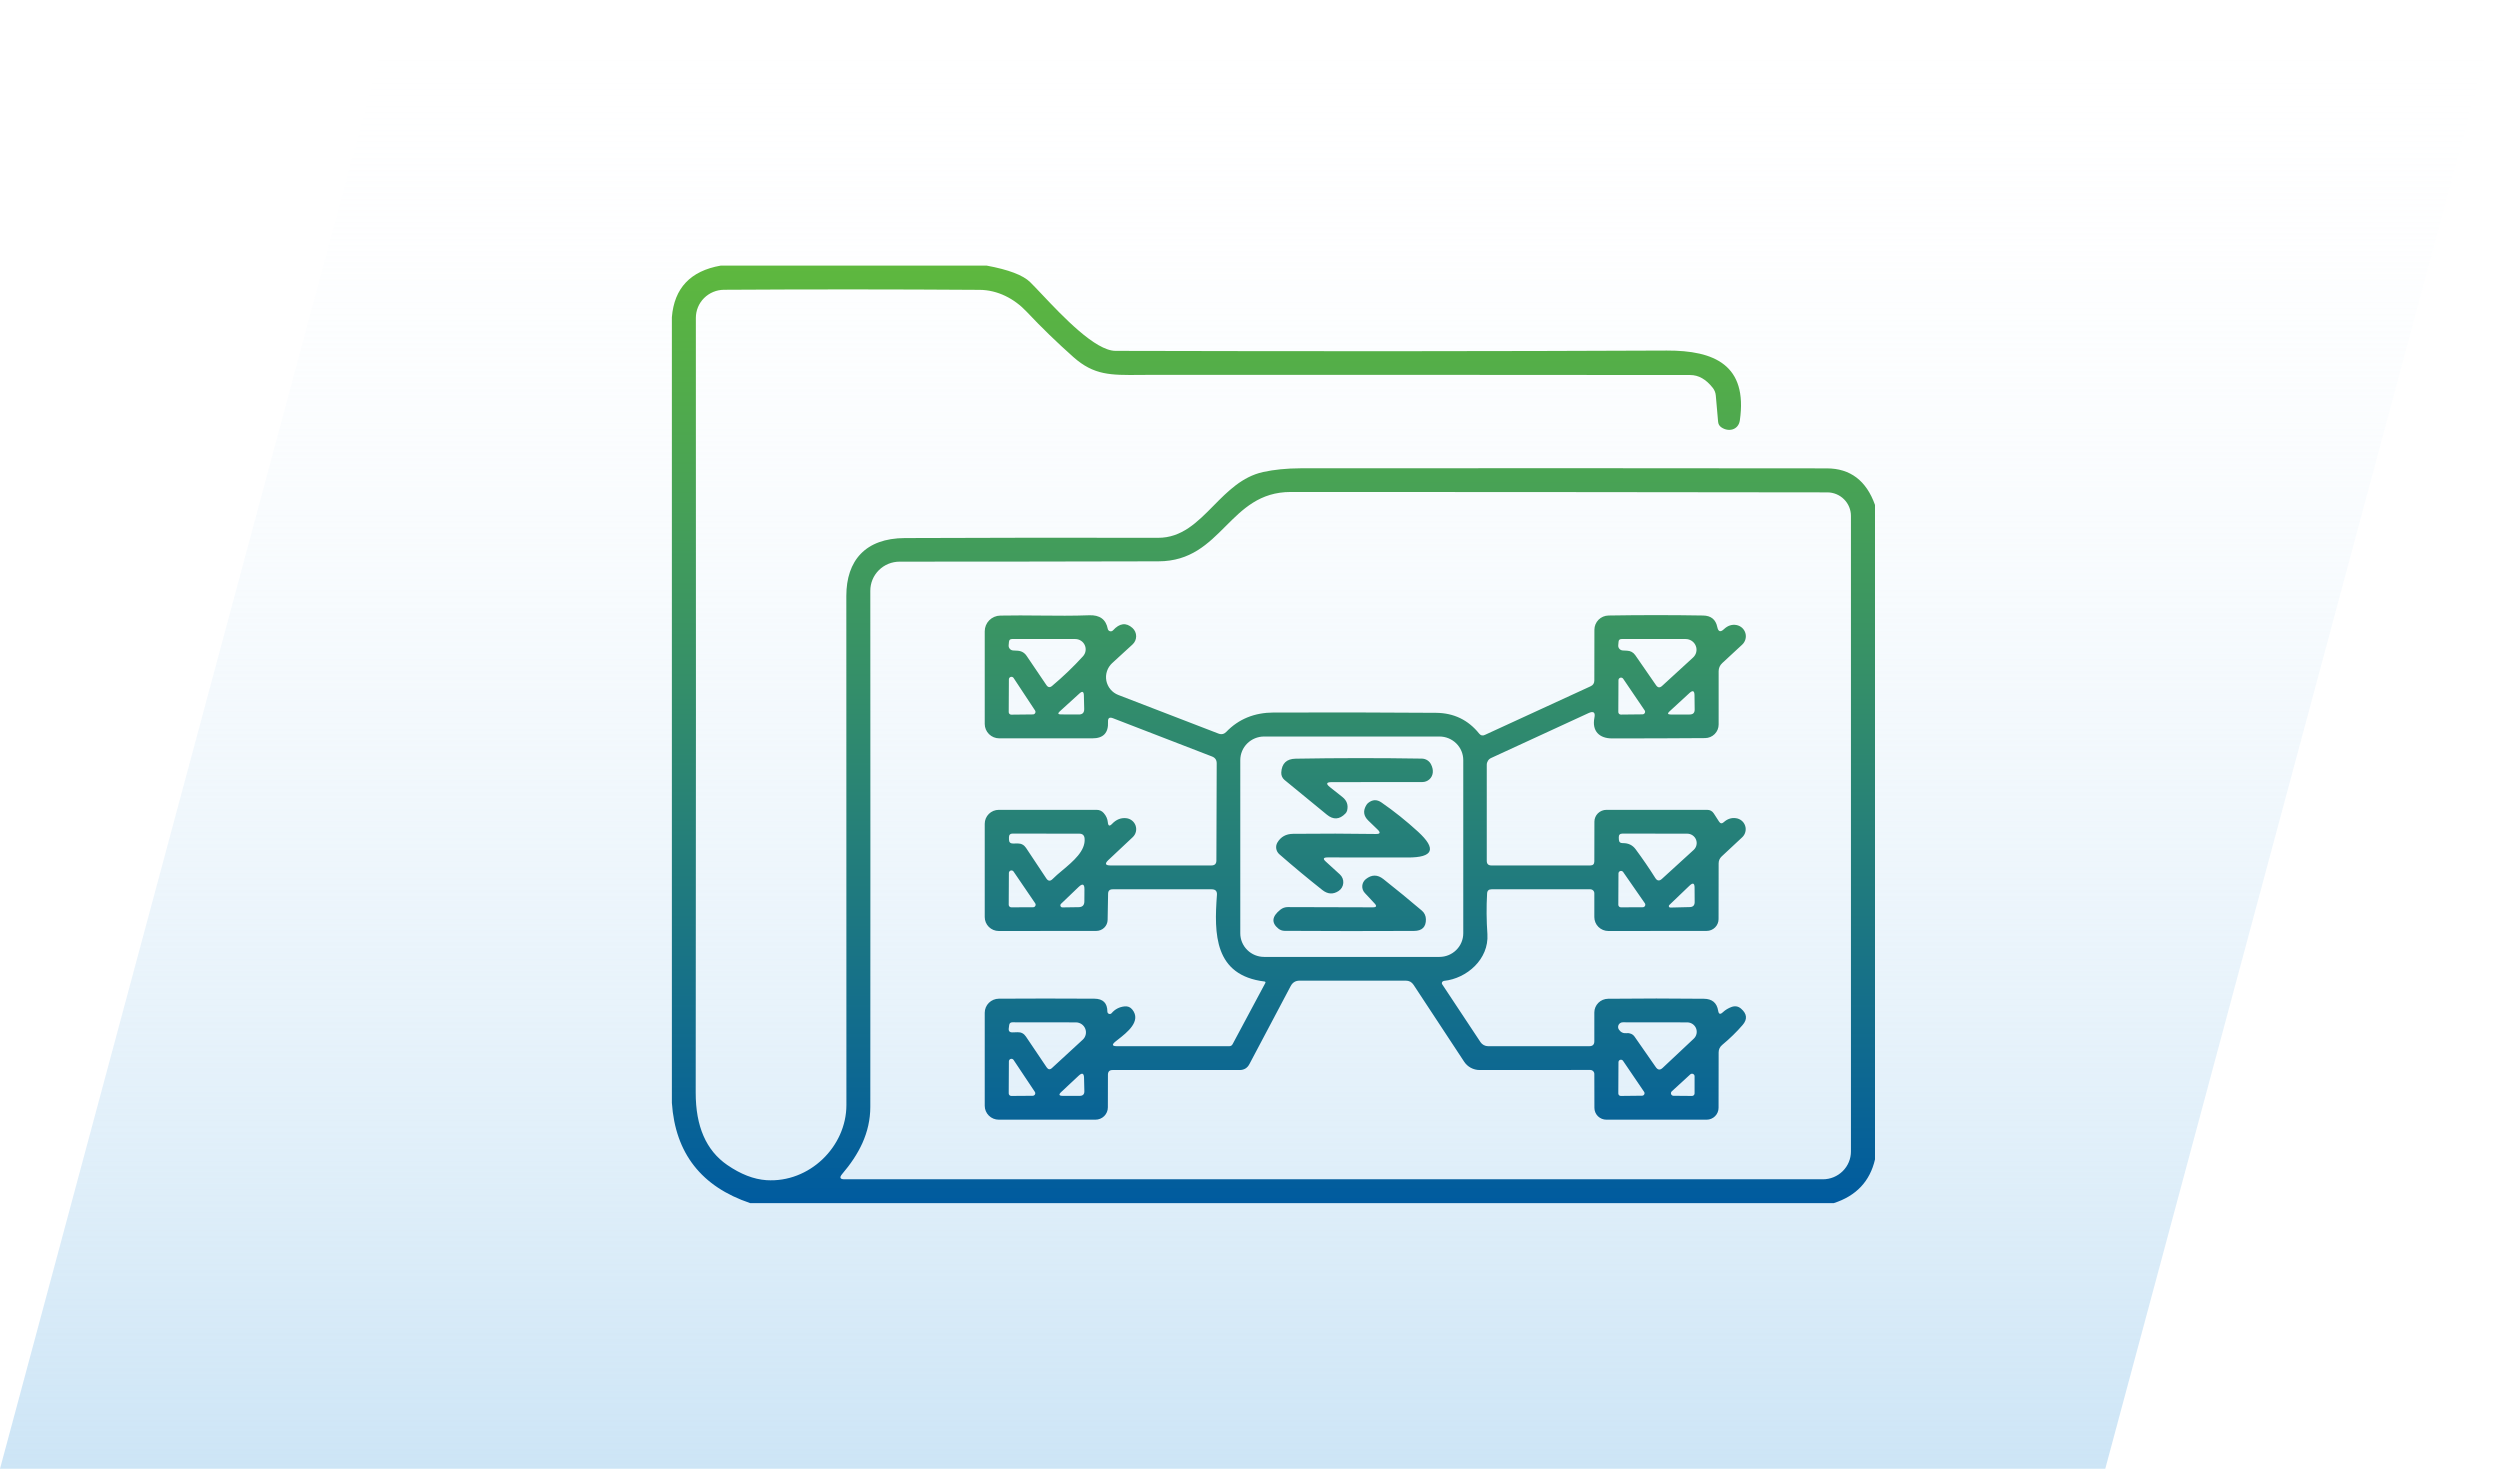<svg width="160" height="94" viewBox="0 0 160 94" fill="none" xmlns="http://www.w3.org/2000/svg">
<path d="M134.737 94L-1.52588e-05 94L25.263 3.47972e-06L160 1.52588e-05L134.737 94Z" fill="url(#paint0_linear_1933_147)"/>
<path fill-rule="evenodd" clip-rule="evenodd" d="M46.121 17H63.154C64.546 17.258 65.47 17.608 65.925 18.052C66.132 18.256 66.391 18.53 66.686 18.842C68.021 20.255 70.099 22.452 71.398 22.456C84.364 22.49 96.123 22.483 106.674 22.436C109.728 22.425 111.859 23.366 111.35 26.905C111.263 27.51 110.637 27.673 110.165 27.348C110.041 27.263 109.973 27.146 109.959 26.997L109.81 25.303C109.793 25.124 109.728 24.963 109.615 24.82C109.187 24.275 108.708 24.002 108.178 24.002C96.679 23.991 85.181 23.988 73.682 23.991C73.425 23.991 73.182 23.994 72.951 23.996C71.082 24.012 70.019 24.021 68.703 22.858C67.649 21.922 66.649 20.953 65.705 19.949C64.919 19.115 63.852 18.556 62.691 18.551C57.257 18.514 51.805 18.512 46.337 18.546C45.858 18.548 45.4 18.739 45.062 19.075C44.724 19.411 44.535 19.866 44.535 20.341C44.545 37.51 44.542 54.039 44.525 69.927C44.521 72.083 45.192 73.625 46.537 74.554C47.403 75.151 48.241 75.476 49.052 75.531C51.798 75.709 54.17 73.39 54.17 70.72C54.167 59.791 54.165 48.931 54.165 38.137C54.165 35.88 55.382 34.446 57.912 34.436C63.425 34.412 68.826 34.407 74.113 34.42C75.634 34.426 76.632 33.414 77.662 32.37C78.568 31.451 79.499 30.508 80.833 30.21C81.544 30.054 82.342 29.975 83.225 29.971C95.336 29.961 106.568 29.963 116.92 29.976C118.419 29.98 119.446 30.759 120 32.315V74.203C119.675 75.607 118.795 76.539 117.361 77H48.015C44.891 75.949 43.219 73.81 43 70.583V20.3C43.151 18.439 44.191 17.339 46.121 17ZM55.7 70.827C55.7 72.51 54.966 73.883 53.893 75.144C53.708 75.364 53.761 75.475 54.052 75.475H116.663C117.14 75.475 117.597 75.287 117.934 74.953C118.271 74.62 118.46 74.167 118.46 73.695V33.017C118.46 32.618 118.3 32.235 118.016 31.953C117.732 31.67 117.347 31.512 116.946 31.512C104.639 31.495 93.194 31.486 82.609 31.486C80.63 31.486 79.536 32.581 78.435 33.683C77.32 34.799 76.198 35.923 74.139 35.925C68.307 35.939 62.786 35.946 57.574 35.946C57.327 35.946 57.083 35.994 56.855 36.087C56.628 36.181 56.421 36.318 56.247 36.491C56.073 36.664 55.935 36.869 55.841 37.095C55.747 37.321 55.699 37.563 55.7 37.807C55.707 49.325 55.707 60.332 55.7 70.827ZM110.26 64.786C110.428 64.63 110.62 64.515 110.835 64.44C111.058 64.365 111.256 64.404 111.431 64.557C111.811 64.886 111.843 65.233 111.528 65.599C111.145 66.043 110.709 66.469 110.219 66.876C110.069 67.001 109.993 67.16 109.993 67.354L109.988 70.898C109.988 71.1 109.908 71.294 109.764 71.437C109.621 71.58 109.426 71.66 109.223 71.66H102.812C102.608 71.66 102.412 71.581 102.267 71.439C102.123 71.296 102.042 71.104 102.042 70.903L102.037 68.732C102.037 68.664 102.009 68.6 101.96 68.552C101.911 68.504 101.844 68.477 101.775 68.477L94.701 68.482C94.503 68.482 94.308 68.433 94.134 68.34C93.96 68.247 93.812 68.112 93.705 67.948L90.466 63.026C90.35 62.85 90.186 62.762 89.973 62.762H83.172C82.915 62.762 82.727 62.876 82.607 63.103L79.963 68.101C79.83 68.355 79.62 68.482 79.332 68.482H71.201C71.009 68.482 70.912 68.579 70.908 68.772L70.903 70.872C70.903 71.081 70.819 71.282 70.67 71.43C70.521 71.577 70.319 71.66 70.107 71.66H63.922C63.684 71.66 63.455 71.567 63.287 71.4C63.118 71.233 63.023 71.007 63.023 70.771V64.811C63.025 64.574 63.12 64.347 63.289 64.18C63.459 64.012 63.688 63.918 63.927 63.916C65.843 63.903 67.881 63.903 70.041 63.916C70.595 63.92 70.872 64.196 70.872 64.745C70.873 64.776 70.882 64.807 70.901 64.832C70.919 64.858 70.945 64.877 70.974 64.887C71.004 64.898 71.036 64.899 71.067 64.891C71.097 64.883 71.124 64.866 71.144 64.842C71.356 64.591 71.63 64.447 71.966 64.41C72.174 64.386 72.342 64.454 72.469 64.613C73.061 65.352 72.136 66.075 71.55 66.532C71.491 66.578 71.436 66.622 71.386 66.662C71.143 66.859 71.177 66.957 71.488 66.957H78.67C78.766 66.957 78.838 66.915 78.885 66.83L80.985 62.904C80.989 62.896 80.991 62.886 80.991 62.877C80.991 62.867 80.988 62.858 80.984 62.85C80.981 62.844 80.977 62.84 80.973 62.836C80.971 62.833 80.968 62.831 80.965 62.829C80.957 62.823 80.948 62.819 80.939 62.818C77.695 62.426 77.7 59.752 77.884 57.271C77.901 57.033 77.789 56.915 77.546 56.915H71.211C71.019 56.915 70.922 57.008 70.918 57.194L70.888 58.872C70.885 59.061 70.807 59.24 70.671 59.373C70.534 59.505 70.35 59.579 70.159 59.579L63.922 59.584C63.684 59.584 63.455 59.49 63.287 59.324C63.118 59.157 63.023 58.93 63.023 58.694V52.72C63.023 52.484 63.118 52.257 63.287 52.09C63.455 51.924 63.684 51.83 63.922 51.83H70.184C70.366 51.83 70.516 51.898 70.636 52.033C70.794 52.21 70.883 52.411 70.903 52.638C70.924 52.865 71.013 52.896 71.17 52.73C71.437 52.449 71.74 52.327 72.079 52.364C72.214 52.378 72.343 52.431 72.449 52.515C72.555 52.599 72.635 52.712 72.679 52.84C72.722 52.968 72.728 53.105 72.696 53.236C72.663 53.367 72.593 53.486 72.494 53.579L70.934 55.044C70.691 55.274 70.737 55.389 71.073 55.389H77.525C77.741 55.389 77.849 55.284 77.849 55.074L77.869 48.85C77.869 48.64 77.772 48.496 77.576 48.418L71.232 45.967C71.006 45.879 70.9 45.955 70.913 46.196C70.948 46.904 70.612 47.257 69.907 47.254C67.85 47.25 65.866 47.25 63.953 47.254C63.831 47.254 63.71 47.23 63.597 47.184C63.484 47.137 63.382 47.069 63.296 46.984C63.209 46.899 63.141 46.797 63.094 46.685C63.047 46.574 63.023 46.454 63.023 46.333V40.399C63.023 40.137 63.127 39.886 63.312 39.698C63.498 39.511 63.749 39.403 64.014 39.398C64.869 39.379 65.725 39.388 66.579 39.396C67.629 39.406 68.674 39.417 69.707 39.377C70.385 39.35 70.782 39.642 70.898 40.252C70.905 40.286 70.922 40.319 70.947 40.344C70.971 40.37 71.002 40.389 71.037 40.398C71.071 40.407 71.108 40.407 71.142 40.398C71.176 40.388 71.207 40.369 71.232 40.343C71.656 39.876 72.072 39.825 72.479 40.191C72.553 40.258 72.612 40.34 72.653 40.431C72.693 40.522 72.714 40.62 72.714 40.72C72.714 40.819 72.693 40.918 72.653 41.009C72.612 41.1 72.553 41.181 72.479 41.248L71.18 42.438C71.027 42.579 70.912 42.757 70.847 42.954C70.781 43.151 70.767 43.361 70.806 43.565C70.846 43.768 70.936 43.959 71.07 44.119C71.203 44.278 71.376 44.402 71.57 44.477L77.982 46.949C78.174 47.023 78.341 46.986 78.485 46.837C79.276 46.016 80.287 45.605 81.519 45.601C85.489 45.591 88.954 45.598 91.914 45.621C93.047 45.632 93.966 46.076 94.67 46.954C94.77 47.076 94.889 47.103 95.03 47.035L101.796 43.923C101.956 43.852 102.037 43.728 102.037 43.552L102.042 40.303C102.042 40.064 102.137 39.835 102.306 39.664C102.475 39.494 102.704 39.397 102.945 39.393C104.992 39.359 107.008 39.359 108.992 39.393C109.502 39.399 109.807 39.645 109.906 40.13C109.968 40.432 110.11 40.477 110.332 40.267C110.575 40.037 110.844 39.949 111.138 40.003C111.271 40.029 111.395 40.091 111.495 40.181C111.595 40.273 111.668 40.389 111.705 40.518C111.743 40.647 111.744 40.784 111.708 40.914C111.673 41.044 111.601 41.161 111.503 41.254L110.224 42.438C110.07 42.581 109.993 42.755 109.993 42.962V46.369C109.993 46.599 109.902 46.819 109.738 46.982C109.575 47.145 109.353 47.237 109.121 47.238C107.266 47.252 105.283 47.259 103.171 47.259C102.37 47.259 101.873 46.801 102.042 45.937C102.114 45.587 101.985 45.489 101.657 45.642L95.425 48.515C95.344 48.552 95.275 48.613 95.227 48.69C95.179 48.766 95.153 48.855 95.153 48.947V55.094C95.153 55.291 95.252 55.389 95.451 55.389H101.78C101.948 55.389 102.033 55.304 102.037 55.135L102.042 52.587C102.042 52.387 102.123 52.194 102.267 52.052C102.412 51.91 102.608 51.83 102.812 51.83H109.259C109.444 51.83 109.586 51.908 109.685 52.064L110.019 52.582C110.101 52.711 110.2 52.725 110.317 52.623C110.55 52.41 110.811 52.323 111.102 52.364C111.236 52.382 111.363 52.437 111.467 52.523C111.571 52.608 111.648 52.722 111.69 52.849C111.732 52.977 111.736 53.113 111.703 53.243C111.67 53.373 111.601 53.492 111.503 53.584L110.189 54.81C110.058 54.932 109.993 55.081 109.993 55.257L109.988 58.821C109.988 59.022 109.908 59.215 109.764 59.357C109.621 59.499 109.426 59.579 109.223 59.579L102.935 59.584C102.697 59.584 102.468 59.49 102.3 59.324C102.131 59.157 102.037 58.93 102.037 58.694V57.169C102.037 57.102 102.01 57.037 101.962 56.989C101.913 56.941 101.848 56.915 101.78 56.915H95.461C95.276 56.915 95.18 57.006 95.174 57.189C95.126 58.037 95.132 58.903 95.194 59.788C95.297 61.384 93.88 62.625 92.412 62.777C92.386 62.781 92.362 62.79 92.341 62.805C92.321 62.819 92.304 62.839 92.293 62.861C92.282 62.884 92.278 62.908 92.279 62.933C92.281 62.958 92.29 62.981 92.304 63.001L94.753 66.698C94.806 66.778 94.879 66.843 94.964 66.888C95.049 66.933 95.144 66.957 95.24 66.957H101.713C101.929 66.957 102.037 66.852 102.037 66.642V64.796C102.038 64.565 102.131 64.344 102.295 64.181C102.459 64.017 102.682 63.924 102.915 63.921C104.995 63.898 107.04 63.898 109.049 63.921C109.576 63.925 109.881 64.181 109.963 64.689C109.997 64.91 110.096 64.942 110.26 64.786ZM65.708 41.981L66.971 43.847C67.074 43.999 67.195 44.016 67.335 43.898C68.037 43.308 68.696 42.676 69.312 42.001C69.398 41.906 69.455 41.789 69.475 41.663C69.495 41.537 69.478 41.408 69.426 41.291C69.374 41.175 69.289 41.075 69.181 41.006C69.074 40.936 68.948 40.898 68.819 40.898H64.769C64.649 40.898 64.584 40.957 64.574 41.076L64.553 41.299C64.55 41.34 64.554 41.381 64.567 41.419C64.58 41.458 64.6 41.494 64.627 41.525C64.653 41.555 64.686 41.581 64.723 41.599C64.76 41.617 64.8 41.627 64.841 41.63L65.118 41.645C65.371 41.659 65.568 41.771 65.708 41.981ZM104.66 41.935L105.989 43.857C106.099 44.016 106.226 44.032 106.369 43.903L108.356 42.082C108.458 41.99 108.529 41.868 108.56 41.735C108.591 41.601 108.58 41.461 108.529 41.333C108.478 41.206 108.389 41.095 108.274 41.018C108.159 40.94 108.023 40.898 107.884 40.898H103.782C103.659 40.898 103.594 40.957 103.587 41.076L103.567 41.304C103.564 41.345 103.569 41.386 103.582 41.424C103.596 41.462 103.617 41.498 103.644 41.528C103.671 41.558 103.704 41.583 103.741 41.6C103.778 41.618 103.818 41.628 103.859 41.63L104.136 41.645C104.359 41.655 104.533 41.752 104.66 41.935ZM64.558 45.576C64.558 45.619 64.576 45.66 64.606 45.691C64.637 45.721 64.679 45.738 64.723 45.738L66.109 45.723C66.138 45.723 66.167 45.714 66.192 45.699C66.218 45.684 66.238 45.662 66.252 45.636C66.266 45.609 66.272 45.58 66.27 45.551C66.269 45.522 66.259 45.493 66.242 45.469L64.866 43.384C64.847 43.357 64.819 43.336 64.786 43.325C64.754 43.314 64.719 43.313 64.686 43.323C64.654 43.332 64.625 43.351 64.604 43.378C64.582 43.404 64.57 43.437 64.569 43.471L64.558 45.576ZM103.572 45.571C103.572 45.614 103.589 45.655 103.62 45.686C103.651 45.716 103.692 45.733 103.736 45.733L105.122 45.718C105.151 45.718 105.18 45.71 105.205 45.695C105.23 45.681 105.251 45.659 105.265 45.634C105.279 45.608 105.286 45.58 105.286 45.551C105.285 45.522 105.276 45.493 105.261 45.469L103.88 43.435C103.86 43.407 103.831 43.386 103.798 43.376C103.766 43.365 103.73 43.364 103.697 43.374C103.665 43.385 103.636 43.405 103.615 43.432C103.594 43.459 103.583 43.492 103.582 43.526L103.572 45.571ZM67.823 45.53C67.683 45.659 67.709 45.723 67.9 45.723L69.035 45.728C69.278 45.732 69.396 45.611 69.389 45.367L69.368 44.503C69.361 44.252 69.266 44.213 69.081 44.386L67.823 45.53ZM106.842 45.535C106.705 45.66 106.73 45.725 106.919 45.728H108.135C108.354 45.728 108.462 45.621 108.459 45.408L108.448 44.482C108.441 44.208 108.335 44.164 108.13 44.35L106.842 45.535ZM93.649 48.647C93.649 48.246 93.488 47.862 93.202 47.579C92.916 47.296 92.529 47.137 92.124 47.137H80.903C80.499 47.137 80.111 47.296 79.825 47.579C79.539 47.862 79.378 48.246 79.378 48.647V59.732C79.378 60.132 79.539 60.516 79.825 60.799C80.111 61.083 80.499 61.242 80.903 61.242H92.124C92.529 61.242 92.916 61.083 93.202 60.799C93.488 60.516 93.649 60.132 93.649 59.732V48.647ZM65.667 54.266L66.966 56.223C67.082 56.396 67.216 56.408 67.366 56.259C67.537 56.083 67.758 55.898 67.992 55.702C68.683 55.123 69.484 54.452 69.414 53.666C69.397 53.459 69.284 53.355 69.076 53.355L64.8 53.35C64.652 53.35 64.577 53.425 64.574 53.574V53.727C64.574 53.899 64.659 53.986 64.83 53.986L65.138 53.981C65.364 53.981 65.54 54.076 65.667 54.266ZM104.68 54.352C105.136 54.969 105.557 55.584 105.943 56.198C106.06 56.381 106.2 56.398 106.364 56.248L108.397 54.393C108.485 54.31 108.547 54.204 108.573 54.087C108.6 53.97 108.59 53.848 108.546 53.736C108.502 53.625 108.425 53.529 108.325 53.461C108.225 53.393 108.107 53.356 107.986 53.355L103.839 53.35C103.674 53.35 103.596 53.432 103.602 53.594L103.608 53.732C103.614 53.888 103.698 53.964 103.859 53.96C104.208 53.954 104.482 54.084 104.68 54.352ZM64.558 57.906C64.558 57.949 64.576 57.991 64.606 58.021C64.637 58.052 64.679 58.069 64.723 58.069L66.119 58.064C66.148 58.063 66.177 58.055 66.203 58.04C66.228 58.024 66.249 58.002 66.262 57.976C66.276 57.95 66.282 57.921 66.281 57.892C66.279 57.862 66.269 57.834 66.252 57.81L64.866 55.776C64.846 55.748 64.818 55.727 64.785 55.716C64.752 55.705 64.717 55.705 64.684 55.715C64.651 55.725 64.622 55.745 64.602 55.773C64.581 55.8 64.569 55.833 64.569 55.867L64.558 57.906ZM103.572 57.906C103.572 57.949 103.589 57.991 103.62 58.021C103.651 58.052 103.692 58.069 103.736 58.069L105.132 58.064C105.162 58.064 105.192 58.057 105.218 58.042C105.244 58.026 105.265 58.005 105.28 57.978C105.294 57.952 105.301 57.923 105.299 57.893C105.297 57.863 105.288 57.834 105.271 57.81L103.88 55.806C103.86 55.778 103.831 55.758 103.798 55.747C103.766 55.736 103.73 55.736 103.697 55.746C103.665 55.756 103.636 55.776 103.615 55.803C103.594 55.831 103.583 55.864 103.582 55.898L103.572 57.906ZM106.898 58.084L108.14 58.054C108.352 58.05 108.459 57.944 108.459 57.733L108.453 56.813C108.453 56.518 108.346 56.474 108.13 56.681L106.831 57.926C106.818 57.939 106.809 57.956 106.805 57.974C106.801 57.992 106.803 58.011 106.81 58.028C106.817 58.045 106.829 58.06 106.845 58.07C106.861 58.08 106.879 58.085 106.898 58.084ZM67.998 58.074L69.035 58.059C69.274 58.055 69.396 57.935 69.399 57.698L69.404 56.92C69.408 56.577 69.284 56.525 69.035 56.762L67.905 57.845C67.886 57.863 67.872 57.887 67.866 57.913C67.86 57.939 67.862 57.966 67.872 57.991C67.882 58.016 67.9 58.037 67.922 58.052C67.944 58.066 67.971 58.074 67.998 58.074ZM65.657 66.337L66.986 68.31C67.086 68.459 67.2 68.472 67.33 68.35L69.296 66.54C69.391 66.453 69.457 66.339 69.485 66.214C69.514 66.089 69.504 65.959 69.457 65.84C69.41 65.72 69.328 65.618 69.222 65.545C69.115 65.472 68.989 65.433 68.86 65.432L64.794 65.427C64.675 65.427 64.606 65.484 64.589 65.599L64.563 65.798C64.533 65.987 64.613 66.079 64.805 66.072L65.128 66.062C65.354 66.055 65.53 66.147 65.657 66.337ZM104.111 66.123C104.207 66.111 104.304 66.126 104.393 66.165C104.482 66.204 104.558 66.267 104.614 66.347L105.969 68.294C106.099 68.484 106.246 68.501 106.41 68.345L108.397 66.479C108.487 66.396 108.549 66.288 108.576 66.169C108.603 66.05 108.593 65.926 108.548 65.813C108.502 65.7 108.423 65.603 108.321 65.535C108.219 65.467 108.099 65.431 107.976 65.432L103.864 65.427C103.808 65.426 103.753 65.44 103.705 65.469C103.657 65.497 103.618 65.538 103.592 65.587C103.566 65.636 103.554 65.691 103.558 65.746C103.562 65.801 103.581 65.854 103.613 65.899C103.732 66.072 103.898 66.147 104.111 66.123ZM64.558 69.977C64.558 70.02 64.576 70.062 64.606 70.092C64.637 70.123 64.679 70.14 64.723 70.14L66.093 70.13C66.123 70.13 66.151 70.122 66.176 70.107C66.202 70.092 66.222 70.071 66.237 70.046C66.251 70.02 66.258 69.992 66.257 69.963C66.256 69.934 66.247 69.905 66.232 69.881L64.866 67.832C64.846 67.804 64.818 67.783 64.785 67.772C64.752 67.761 64.717 67.761 64.684 67.771C64.651 67.781 64.622 67.801 64.602 67.829C64.581 67.856 64.569 67.889 64.569 67.923L64.558 69.977ZM103.572 69.982C103.572 70.024 103.588 70.064 103.618 70.094C103.648 70.124 103.689 70.14 103.731 70.14L105.091 70.125C105.12 70.125 105.148 70.117 105.173 70.103C105.197 70.088 105.218 70.067 105.231 70.042C105.245 70.017 105.252 69.989 105.25 69.961C105.249 69.932 105.24 69.904 105.225 69.881L103.875 67.893C103.856 67.864 103.828 67.842 103.796 67.831C103.764 67.819 103.728 67.818 103.696 67.827C103.663 67.837 103.634 67.857 103.613 67.885C103.593 67.912 103.582 67.945 103.582 67.979L103.572 69.982ZM69.379 68.986C69.372 68.684 69.257 68.637 69.035 68.844L67.915 69.891C67.741 70.054 67.775 70.135 68.018 70.135H69.101C69.303 70.135 69.403 70.035 69.399 69.835L69.379 68.986ZM108.453 68.879C108.453 68.847 108.444 68.816 108.426 68.79C108.408 68.764 108.383 68.743 108.354 68.731C108.324 68.718 108.292 68.715 108.26 68.72C108.229 68.726 108.199 68.74 108.176 68.762L106.99 69.85C106.967 69.872 106.951 69.901 106.944 69.932C106.937 69.963 106.94 69.996 106.951 70.025C106.963 70.055 106.983 70.081 107.009 70.1C107.035 70.118 107.066 70.129 107.098 70.13L108.289 70.14C108.333 70.14 108.375 70.123 108.405 70.092C108.436 70.062 108.453 70.02 108.453 69.977V68.879ZM85.912 51.007L85.117 50.377C84.846 50.163 84.884 50.056 85.23 50.056L91.03 50.051C91.197 50.051 91.357 49.989 91.481 49.879C91.604 49.768 91.681 49.615 91.698 49.451C91.715 49.279 91.679 49.104 91.59 48.928C91.537 48.818 91.455 48.724 91.352 48.658C91.248 48.591 91.128 48.554 91.005 48.551C88.308 48.507 85.613 48.509 82.92 48.556C82.338 48.567 82.032 48.861 82.001 49.441C81.996 49.531 82.012 49.621 82.048 49.703C82.084 49.785 82.138 49.857 82.206 49.914L84.916 52.136C85.331 52.478 85.726 52.456 86.102 52.07C86.157 52.016 86.195 51.951 86.215 51.877C86.301 51.524 86.2 51.234 85.912 51.007ZM88.166 53.091L87.576 52.521C87.261 52.219 87.22 51.884 87.453 51.514C87.483 51.464 87.523 51.419 87.571 51.382C87.844 51.165 88.125 51.157 88.412 51.357C89.217 51.913 89.997 52.536 90.753 53.228C91.958 54.333 91.739 54.884 90.096 54.88L84.963 54.875C84.689 54.875 84.653 54.965 84.855 55.145L85.748 55.959C85.825 56.029 85.885 56.115 85.924 56.211C85.963 56.308 85.978 56.411 85.97 56.514C85.963 56.617 85.931 56.717 85.878 56.806C85.826 56.894 85.753 56.97 85.666 57.026C85.317 57.253 84.972 57.231 84.629 56.96C83.692 56.218 82.774 55.455 81.878 54.672C81.772 54.579 81.702 54.453 81.68 54.315C81.657 54.178 81.684 54.038 81.755 53.919C81.974 53.553 82.307 53.369 82.756 53.365C84.604 53.345 86.368 53.348 88.048 53.375C88.332 53.382 88.371 53.287 88.166 53.091ZM87.347 57.149L87.973 57.82C88.13 57.986 88.094 58.069 87.865 58.069L82.409 58.054C82.243 58.054 82.079 58.111 81.947 58.217C81.395 58.654 81.355 59.061 81.823 59.437C81.933 59.523 82.068 59.571 82.208 59.574C84.967 59.591 87.73 59.593 90.499 59.579C91.015 59.576 91.269 59.325 91.258 58.827C91.257 58.721 91.232 58.618 91.187 58.523C91.142 58.428 91.077 58.345 90.997 58.278C90.179 57.583 89.357 56.91 88.533 56.259C88.16 55.964 87.787 55.966 87.413 56.264C87.348 56.316 87.294 56.381 87.254 56.455C87.215 56.528 87.192 56.609 87.185 56.692C87.179 56.775 87.19 56.858 87.218 56.937C87.246 57.016 87.29 57.088 87.347 57.149Z" fill="url(#paint1_linear_1933_147)"/>
<defs>
<linearGradient id="paint0_linear_1933_147" x1="80" y1="94" x2="80" y2="8.26497e-06" gradientUnits="userSpaceOnUse">
<stop stop-color="#CDE5F6"/>
<stop offset="1" stop-color="white" stop-opacity="0"/>
</linearGradient>
<linearGradient id="paint1_linear_1933_147" x1="81.5" y1="17" x2="81.5" y2="77" gradientUnits="userSpaceOnUse">
<stop stop-color="#5EB83E"/>
<stop offset="1" stop-color="#005B9F"/>
</linearGradient>
</defs>
</svg>
